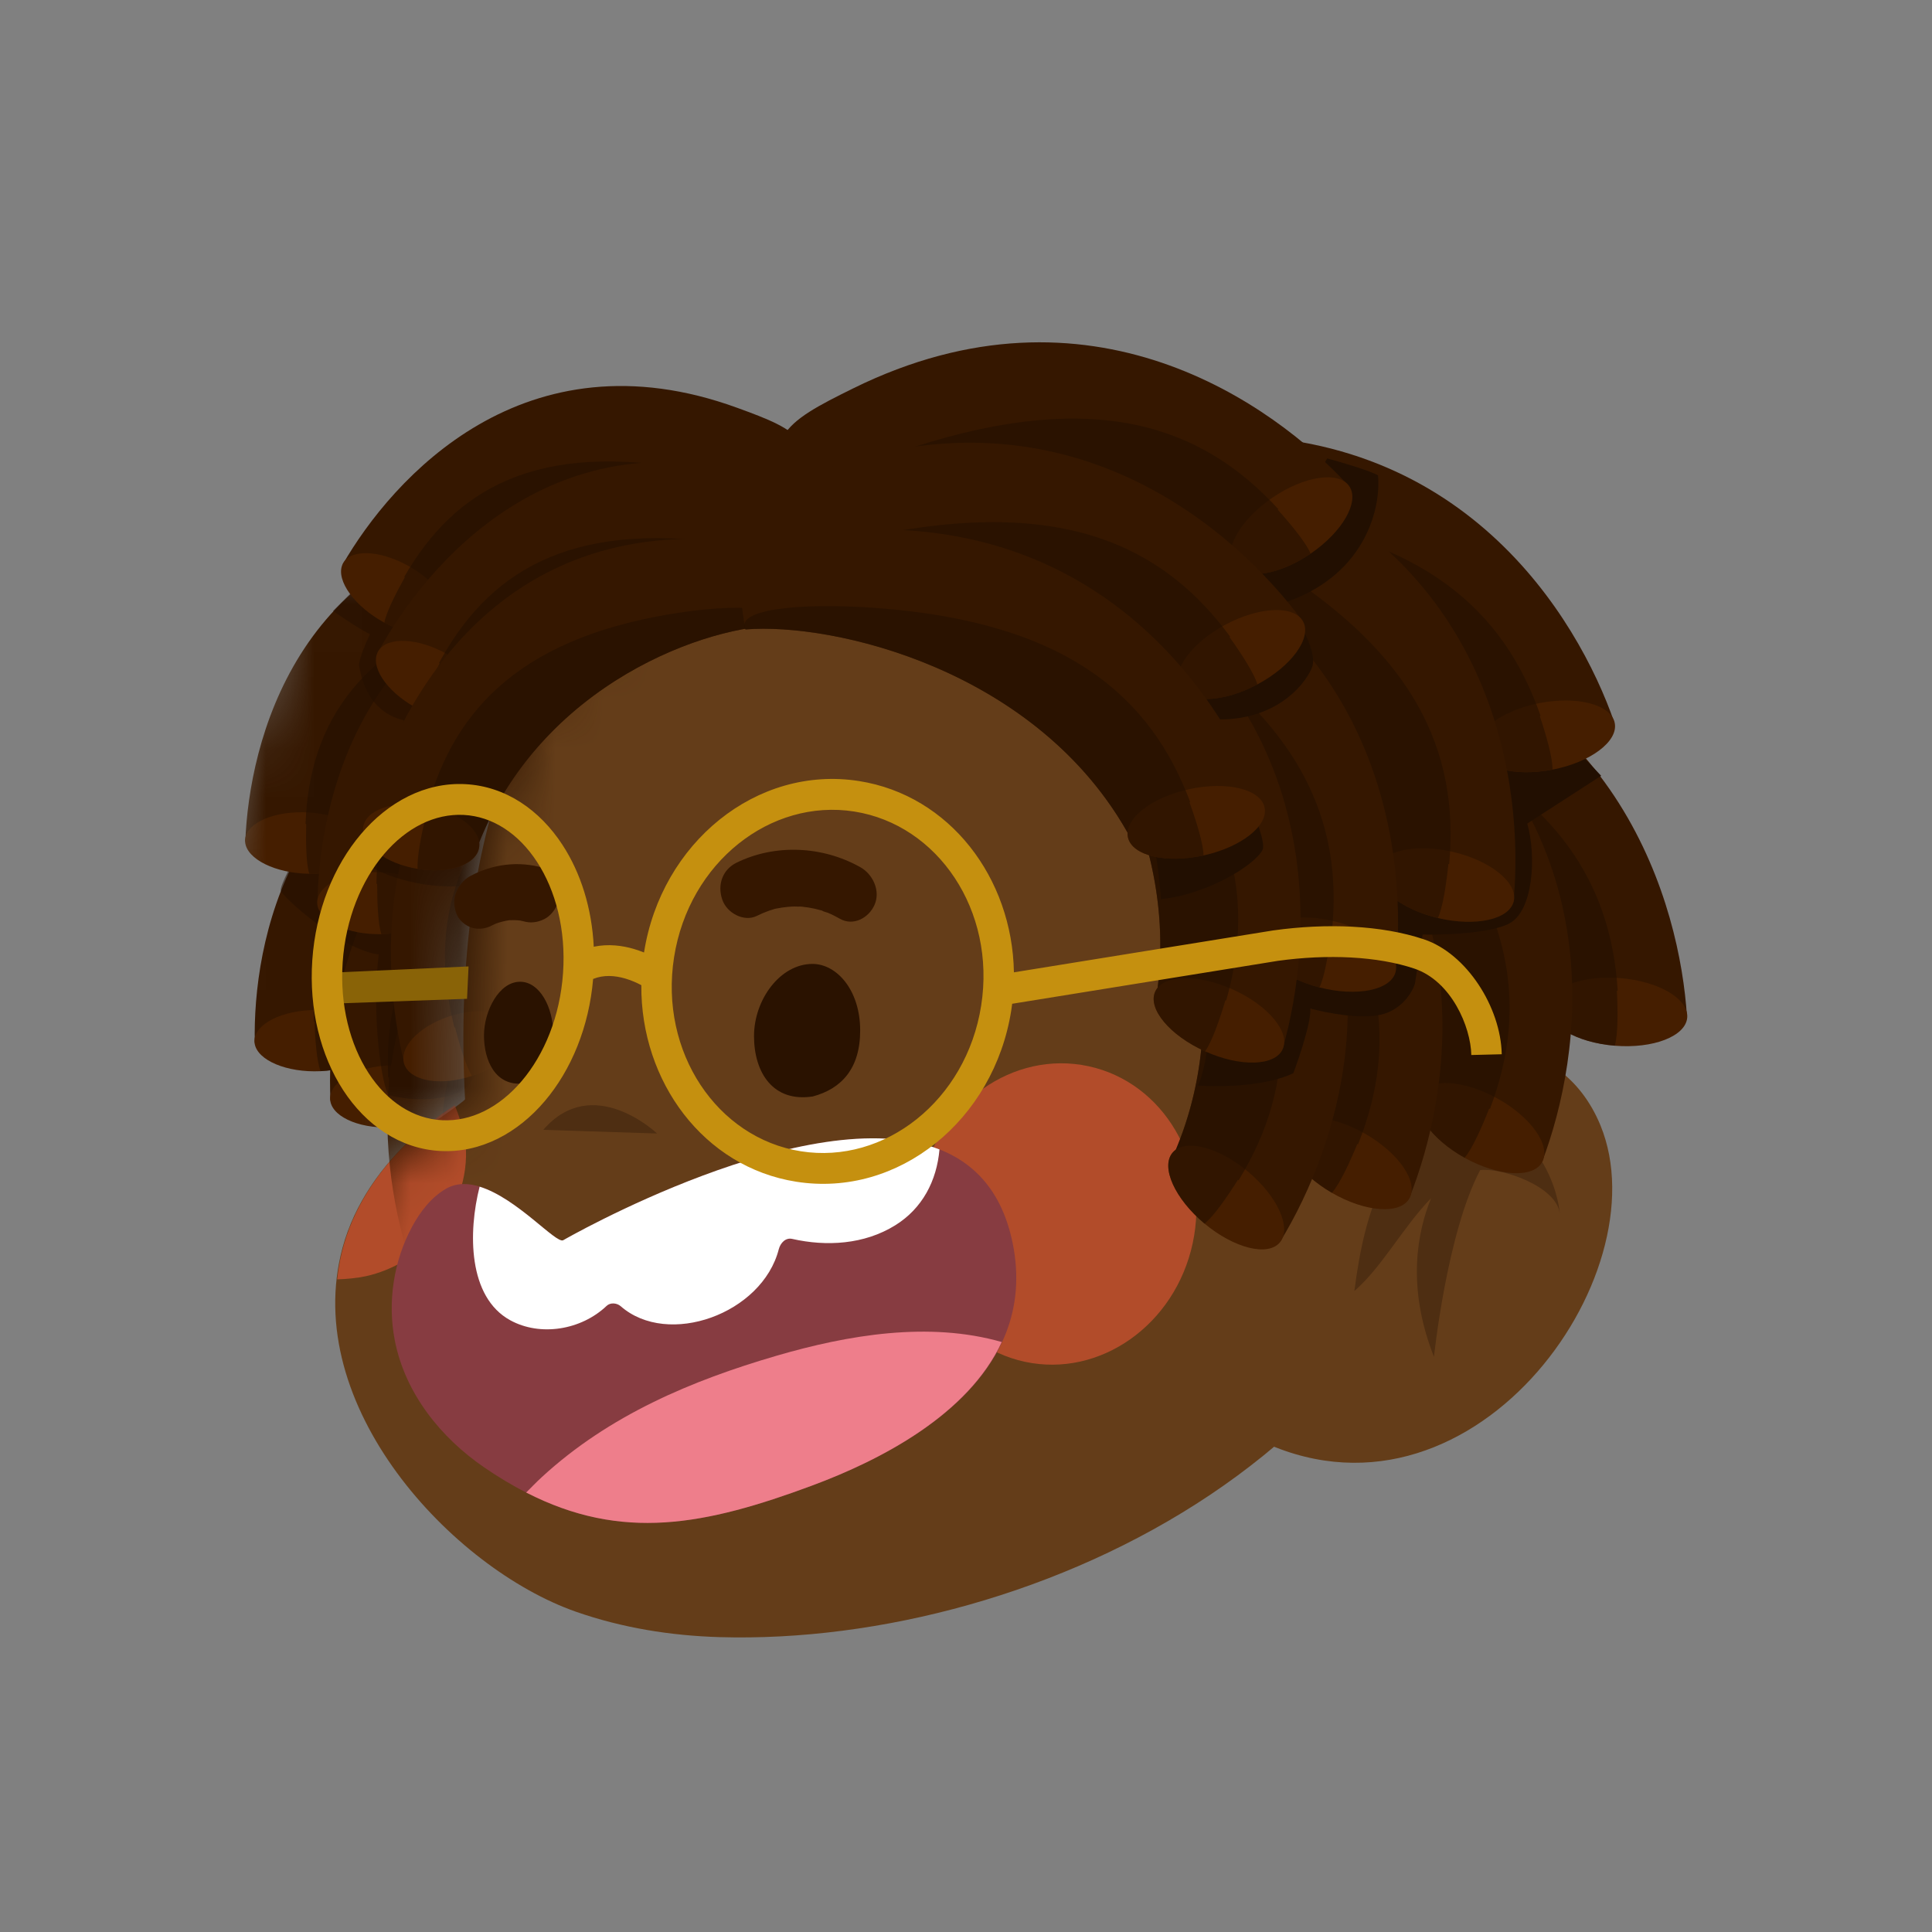 <svg width="40" height="40" viewBox="0 0 40 40" fill="none" xmlns="http://www.w3.org/2000/svg">
<rect x="0" y="0" width="40" height="40" fill="#808080" stroke="none"/>
<path d="M17.366 9.492C17.366 9.492 8.993 10.804 9.628 22.757C9.63 22.802 8.66 23.447 8.584 23.516C7.907 24.129 7.34 24.915 7.092 25.833C6.208 29.104 9.368 32.474 11.924 33.369C12.878 33.703 13.887 33.865 14.898 33.895C21.47 34.087 30.172 29.901 30.619 21.727C30.635 21.434 30.639 21.141 30.631 20.848C30.591 19.296 30.218 17.784 29.654 16.381C29.654 16.381 25.997 7.291 17.366 9.492Z" fill="#643D19"/>
<g style="mix-blend-mode:multiply" opacity="0.5">
<path d="M9.416 22.884C9.507 23.106 9.597 23.391 9.623 23.553C9.731 24.251 9.492 24.972 9.078 25.49C8.685 25.981 8.124 26.3 7.581 26.421C7.397 26.461 7.175 26.482 6.981 26.488C7.185 24.468 8.827 23.256 9.416 22.884Z" fill="#FF5C3C"/>
</g>
<g style="mix-blend-mode:multiply" opacity="0.5">
<path d="M21.218 28.194C19.662 27.859 18.697 26.217 19.061 24.527C19.425 22.837 20.981 21.739 22.536 22.075C24.091 22.41 25.057 24.052 24.693 25.741C24.329 27.431 22.773 28.529 21.218 28.194Z" fill="#FF5C3C"/>
</g>
<path opacity="0.3" d="M13.604 23.468C13.604 23.468 12.276 22.201 11.248 23.392L13.604 23.468Z" fill="#1D0C00"/>
<path d="M25.987 29.776C30.409 31.996 34.421 26.43 33.136 23.3C32.316 21.304 29.925 21.149 28.54 22.972C27.723 24.048 27.061 25.424 26.686 26.739" fill="#643D19"/>
<path opacity="0.3" d="M29.629 24.808C29.06 25.388 28.603 26.248 28.041 26.728C28.145 25.925 28.31 25.068 28.7 24.345C29.095 23.61 29.813 23.005 30.545 23.055C31.452 23.116 32.199 24.175 32.295 25.134C32.237 24.56 31.085 24.171 30.645 24.226C29.956 25.527 29.689 28.091 29.689 28.091C29.115 26.639 29.347 25.498 29.629 24.808Z" fill="#1D0C00"/>
<mask id="mask0_2181_3131" style="mask-type:alpha" maskUnits="userSpaceOnUse" x="3" y="11" width="11" height="17">
<path d="M9.858 18.583C10.316 15.163 12.024 12.67 13.713 12.362L6.257 11.341L3.007 22.858L7.022 27.164C6.767 25.122 8.7 23.442 9.698 22.858C9.571 22.015 9.751 19.657 9.858 18.583Z" fill="#C4C4C4"/>
</mask>
<g mask="url(#mask0_2181_3131)">
<path d="M7.757 21.499C8.164 18.039 11.327 16.193 12.873 15.898C12.562 14.215 11.902 14.319 10.583 14.58C5.977 15.493 5.231 19.531 5.275 21.588C6.989 21.84 7.671 21.831 7.757 21.499Z" fill="#351700"/>
<ellipse cx="1.239" cy="0.651" rx="1.239" ry="0.651" transform="matrix(1.018 -0.048 0.157 0.971 5.17 20.973)" fill="#451E00"/>
<path opacity="0.6" fill-rule="evenodd" clip-rule="evenodd" d="M7.77 21.398C8.225 18.003 11.342 16.19 12.873 15.898C12.92 15.485 11.776 15.671 10.532 16.132C7.335 17.315 6.454 19.092 6.497 21.15C6.502 21.15 6.507 21.151 6.512 21.152C6.523 21.503 6.557 21.968 6.636 22.177C7.332 22.144 7.851 21.835 7.794 21.486C7.789 21.456 7.781 21.427 7.77 21.398Z" fill="#240F00"/>
<path d="M9.289 22.613C9.597 19.096 12.668 17.121 14.186 16.77C13.834 15.077 13.185 15.204 11.891 15.512C7.371 16.591 6.744 20.704 6.842 22.786C8.54 22.984 9.212 22.952 9.289 22.613Z" fill="#351700"/>
<ellipse cx="1.229" cy="0.655" rx="1.229" ry="0.655" transform="matrix(1.011 -0.083 0.18 0.971 6.722 22.166)" fill="#451E00"/>
<path opacity="0.6" fill-rule="evenodd" clip-rule="evenodd" d="M9.299 22.511C9.657 19.058 12.683 17.118 14.186 16.77C14.221 16.351 13.098 16.577 11.883 17.085C8.76 18.39 7.938 20.219 8.037 22.301C8.042 22.302 8.047 22.302 8.052 22.303C8.072 22.658 8.117 23.128 8.201 23.336C8.887 23.28 9.391 22.949 9.325 22.598C9.32 22.568 9.311 22.539 9.299 22.511Z" fill="#240F00"/>
<path d="M10.688 25.148C10.05 21.564 12.39 18.727 13.711 17.947C12.938 16.364 12.367 16.675 11.244 17.35C7.32 19.707 7.817 23.975 8.456 26.016C10.088 25.729 10.705 25.507 10.688 25.148Z" fill="#351700"/>
<ellipse cx="1.218" cy="0.66" rx="1.218" ry="0.66" transform="matrix(0.928 -0.374 0.42 0.908 8.181 25.434)" fill="#451E00"/>
<path opacity="0.6" fill-rule="evenodd" clip-rule="evenodd" d="M10.67 25.044C10.096 21.509 12.403 18.72 13.711 17.947C13.633 17.52 12.647 18.065 11.65 18.915C9.086 21.101 8.801 23.153 9.44 25.194C9.445 25.193 9.449 25.192 9.454 25.192C9.566 25.539 9.732 25.993 9.865 26.177C10.489 25.925 10.87 25.454 10.717 25.123C10.704 25.095 10.688 25.069 10.67 25.044Z" fill="#240F00"/>
<path opacity="0.5" d="M5.812 18.433C5.799 18.329 6.091 17.781 6.239 17.52L8.42 18.351L10.29 20.206C10.25 20.919 10.036 22.399 9.497 22.619C8.958 22.839 8.38 22.757 8.047 22.675C7.913 22.506 7.685 21.092 7.84 19.761C7.08 19.673 5.829 18.564 5.812 18.433Z" fill="#220F01"/>
<path d="M7.562 17.481C8.173 14.051 11.44 12.396 13.001 12.193C12.791 10.495 12.125 10.559 10.793 10.742C6.141 11.38 5.157 15.366 5.079 17.422C6.775 17.775 7.456 17.807 7.562 17.481Z" fill="#351700"/>
<ellipse cx="1.239" cy="0.651" rx="1.239" ry="0.651" transform="matrix(1.019 0.013 0.099 0.978 5.011 16.801)" fill="#451E00"/>
<path opacity="0.6" fill-rule="evenodd" clip-rule="evenodd" d="M7.581 17.381C8.237 14.019 11.456 12.394 13.002 12.193C13.073 11.784 11.92 11.902 10.651 12.287C7.389 13.279 6.404 15 6.326 17.057C6.331 17.058 6.335 17.059 6.34 17.06C6.331 17.411 6.336 17.877 6.403 18.09C7.1 18.099 7.636 17.821 7.6 17.469C7.597 17.44 7.591 17.41 7.581 17.381Z" fill="#240F00"/>
<path d="M9.025 18.683C9.541 15.191 12.724 13.402 14.261 13.142C14.009 11.431 13.354 11.519 12.044 11.75C7.468 12.558 6.598 16.627 6.573 18.711C8.256 19.009 8.929 19.017 9.025 18.683Z" fill="#351700"/>
<ellipse cx="1.229" cy="0.655" rx="1.229" ry="0.655" transform="matrix(1.014 -0.023 0.122 0.98 6.49 18.085)" fill="#451E00"/>
<path opacity="0.6" fill-rule="evenodd" clip-rule="evenodd" d="M9.041 18.582C9.604 15.156 12.739 13.399 14.261 13.142C14.32 12.725 13.185 12.885 11.943 13.32C8.748 14.437 7.819 16.213 7.794 18.297C7.799 18.298 7.804 18.299 7.809 18.3C7.808 18.656 7.825 19.127 7.896 19.341C8.585 19.325 9.107 19.025 9.063 18.671C9.059 18.641 9.052 18.611 9.041 18.582Z" fill="#240F00"/>
<path d="M10.654 21.297C10.23 17.682 12.734 14.989 14.099 14.289C13.422 12.663 12.833 12.939 11.672 13.546C7.615 15.666 7.858 19.955 8.375 22.031C10.021 21.842 10.65 21.657 10.654 21.297Z" fill="#351700"/>
<ellipse cx="1.218" cy="0.66" rx="1.218" ry="0.66" transform="matrix(0.948 -0.318 0.365 0.931 8.135 21.434)" fill="#451E00"/>
<path opacity="0.6" fill-rule="evenodd" clip-rule="evenodd" d="M10.642 21.192C10.279 17.63 12.747 14.982 14.099 14.289C14.047 13.858 13.03 14.343 11.984 15.133C9.295 17.162 8.889 19.193 9.406 21.269C9.41 21.268 9.415 21.268 9.42 21.267C9.511 21.621 9.65 22.084 9.771 22.275C10.409 22.061 10.818 21.613 10.685 21.274C10.674 21.245 10.66 21.218 10.642 21.192Z" fill="#240F00"/>
<path opacity="0.5" d="M6.894 12.649L7.277 12.266V11.979L9.061 12.521L11.674 16.094L9.985 18.296C8.838 18.5 7.893 18.104 7.563 17.881L8.36 14.914C7.563 14.723 7.468 13.925 7.436 13.797C7.41 13.695 7.574 13.308 7.659 13.128C7.481 13.051 7.075 12.777 6.894 12.649Z" fill="#220F01"/>
</g>
<path d="M9.266 12.895C11.405 10.147 15.066 10.209 16.541 10.759C17.146 9.159 16.528 8.904 15.265 8.444C10.853 6.835 8.125 9.901 7.097 11.683C8.433 12.788 9.02 13.133 9.266 12.895Z" fill="#351700"/>
<ellipse cx="1.239" cy="0.65" rx="1.239" ry="0.65" transform="matrix(0.895 0.487 -0.368 0.912 7.326 11.102)" fill="#451E00"/>
<path opacity="0.6" fill-rule="evenodd" clip-rule="evenodd" d="M9.329 12.815C11.476 10.148 15.08 10.214 16.541 10.759C16.795 10.43 15.72 9.996 14.418 9.744C11.071 9.098 9.398 10.16 8.37 11.942C8.374 11.945 8.378 11.948 8.382 11.952C8.209 12.258 7.997 12.673 7.957 12.892C8.569 13.226 9.173 13.23 9.305 12.902C9.316 12.875 9.324 12.845 9.329 12.815Z" fill="#240F00"/>
<path d="M9.999 14.642C12.083 11.794 15.732 11.699 17.212 12.187C17.787 10.556 17.167 10.328 15.9 9.92C11.476 8.497 8.81 11.689 7.817 13.521C9.167 14.571 9.758 14.892 9.999 14.642Z" fill="#351700"/>
<ellipse cx="1.229" cy="0.655" rx="1.229" ry="0.655" transform="matrix(0.908 0.454 -0.349 0.924 8.035 12.928)" fill="#451E00"/>
<path opacity="0.6" fill-rule="evenodd" clip-rule="evenodd" d="M10.061 14.559C12.155 11.792 15.747 11.704 17.212 12.187C17.459 11.846 16.381 11.457 15.079 11.261C11.733 10.757 10.083 11.894 9.09 13.725C9.094 13.728 9.098 13.732 9.102 13.735C8.935 14.049 8.731 14.474 8.694 14.696C9.31 15.004 9.912 14.982 10.038 14.648C10.049 14.62 10.056 14.59 10.061 14.559Z" fill="#240F00"/>
<path d="M9.883 17.536C11.193 14.14 14.663 12.928 16.196 12.947C16.355 11.192 15.706 11.161 14.396 11.155C9.82 11.136 8.036 15.043 7.525 17.12C9.07 17.722 9.712 17.852 9.883 17.536Z" fill="#351700"/>
<ellipse cx="1.218" cy="0.66" rx="1.218" ry="0.66" transform="matrix(0.987 0.162 -0.111 0.994 7.591 16.48)" fill="#451E00"/>
<path opacity="0.6" fill-rule="evenodd" clip-rule="evenodd" d="M9.922 17.437C11.261 14.117 14.678 12.929 16.196 12.947C16.351 12.541 15.225 12.495 13.932 12.705C10.608 13.244 9.303 14.851 8.792 16.928C8.797 16.93 8.801 16.931 8.806 16.933C8.722 17.288 8.629 17.763 8.647 17.989C9.31 18.098 9.881 17.892 9.921 17.53C9.925 17.499 9.925 17.468 9.922 17.437Z" fill="#240F00"/>
<path d="M32.09 20.849C31.299 16.977 27.52 14.791 25.729 14.399C25.924 12.537 26.687 12.679 28.215 13.024C33.551 14.23 34.783 18.759 34.927 21.05C32.998 21.26 32.22 21.222 32.09 20.849Z" fill="#351700"/>
<ellipse cx="1.448" cy="0.702" rx="1.448" ry="0.702" transform="matrix(-0.997 -0.081 -0.081 0.997 34.989 20.368)" fill="#451E00"/>
<path opacity="0.6" fill-rule="evenodd" clip-rule="evenodd" d="M32.066 20.735C31.226 16.935 27.502 14.787 25.729 14.399C25.637 13.937 26.958 14.191 28.419 14.755C32.175 16.204 33.348 18.22 33.493 20.511C33.487 20.511 33.481 20.512 33.476 20.512C33.496 20.903 33.502 21.42 33.432 21.649C32.635 21.584 32.015 21.219 32.046 20.832C32.049 20.799 32.056 20.767 32.066 20.735Z" fill="#240F00"/>
<path d="M29.43 22.686C30.307 18.833 27.767 15.279 26.298 14.182C27.243 12.567 27.88 13.012 29.128 13.958C33.49 17.262 32.744 21.896 31.932 24.042C30.087 23.435 29.395 23.08 29.43 22.686Z" fill="#351700"/>
<ellipse cx="1.448" cy="0.702" rx="1.448" ry="0.702" transform="matrix(-0.874 -0.486 -0.485 0.874 32.269 23.447)" fill="#451E00"/>
<path opacity="0.6" fill-rule="evenodd" clip-rule="evenodd" d="M29.455 22.573C30.258 18.764 27.753 15.269 26.298 14.182C26.404 13.723 27.503 14.501 28.601 15.618C31.424 18.491 31.66 20.812 30.848 22.958C30.842 22.956 30.837 22.954 30.831 22.953C30.689 23.317 30.481 23.79 30.323 23.97C29.624 23.581 29.21 22.992 29.398 22.653C29.414 22.624 29.433 22.597 29.455 22.573Z" fill="#240F00"/>
<path d="M26.705 23.396C27.649 19.559 25.171 15.961 23.721 14.838C24.695 13.24 25.323 13.696 26.555 14.664C30.859 18.044 30.032 22.664 29.182 24.795C27.349 24.157 26.663 23.789 26.705 23.396Z" fill="#351700"/>
<ellipse cx="1.448" cy="0.702" rx="1.448" ry="0.702" transform="matrix(-0.865 -0.501 -0.5 0.866 29.53 24.206)" fill="#451E00"/>
<path opacity="0.6" fill-rule="evenodd" clip-rule="evenodd" d="M26.732 23.284C27.601 19.489 25.157 15.95 23.721 14.838C23.835 14.382 24.92 15.178 25.999 16.315C28.771 19.236 28.967 21.561 28.117 23.692C28.112 23.691 28.107 23.689 28.101 23.687C27.952 24.049 27.737 24.518 27.575 24.695C26.883 24.294 26.479 23.698 26.673 23.362C26.689 23.334 26.709 23.307 26.732 23.284Z" fill="#240F00"/>
<path d="M24.301 23.905C25.881 20.284 24.048 16.318 22.81 14.965C24.04 13.556 24.582 14.112 25.632 15.274C29.302 19.336 27.704 23.749 26.506 25.705C24.807 24.765 24.193 24.286 24.301 23.905Z" fill="#351700"/>
<ellipse cx="1.448" cy="0.701" rx="1.448" ry="0.701" transform="matrix(-0.768 -0.641 -0.64 0.769 26.948 25.183)" fill="#451E00"/>
<path opacity="0.6" fill-rule="evenodd" clip-rule="evenodd" d="M24.347 23.799C25.846 20.207 24.036 16.305 22.81 14.965C23 14.534 23.934 15.504 24.805 16.807C27.042 20.157 26.841 22.481 25.643 24.438C25.638 24.435 25.633 24.432 25.628 24.429C25.42 24.761 25.128 25.186 24.938 25.334C24.324 24.821 24.027 24.165 24.275 23.867C24.296 23.841 24.32 23.819 24.347 23.799Z" fill="#240F00"/>
<path d="M24.802 22.475C24.904 22.27 24.971 21.879 24.993 21.709C26.873 19.508 30.83 14.136 31.238 14.34C31.646 14.544 32.852 15.733 33.15 16.062L31.62 17.051C31.812 17.721 31.748 18.87 31.238 19.125C30.83 19.329 29.879 19.359 29.454 19.348L29.294 20.369C29.241 20.539 29.027 20.905 28.593 21.007C28.16 21.109 27.436 20.965 27.128 20.88C27.153 21.135 26.905 21.879 26.777 22.22C26.191 22.5 25.216 22.507 24.802 22.475Z" fill="#220F01"/>
<path d="M30.636 15.524C28.835 12.007 24.608 10.917 22.778 11.021C22.467 9.175 23.24 9.107 24.804 9.029C30.267 8.756 32.669 12.787 33.422 14.954C31.62 15.676 30.861 15.848 30.636 15.524Z" fill="#351700"/>
<ellipse cx="1.448" cy="0.702" rx="1.448" ry="0.702" transform="matrix(-0.982 0.19 0.189 0.982 33.299 14.281)" fill="#451E00"/>
<path opacity="0.6" fill-rule="evenodd" clip-rule="evenodd" d="M30.582 15.421C28.753 11.986 24.59 10.918 22.778 11.021C22.566 10.601 23.907 10.49 25.465 10.641C29.472 11.027 31.142 12.653 31.896 14.821C31.891 14.823 31.885 14.825 31.88 14.827C32.005 15.198 32.149 15.694 32.143 15.934C31.358 16.086 30.662 15.9 30.589 15.52C30.583 15.487 30.581 15.454 30.582 15.421Z" fill="#240F00"/>
<path d="M28.566 18.008C28.377 14.062 24.977 11.321 23.267 10.659C23.745 8.849 24.477 9.107 25.934 9.682C31.022 11.692 31.546 16.357 31.339 18.642C29.399 18.554 28.637 18.397 28.566 18.008Z" fill="#351700"/>
<ellipse cx="1.448" cy="0.702" rx="1.448" ry="0.702" transform="matrix(-0.972 -0.233 -0.233 0.973 31.504 17.978)" fill="#451E00"/>
<path opacity="0.6" fill-rule="evenodd" clip-rule="evenodd" d="M28.559 17.893C28.311 14.008 24.96 11.315 23.267 10.659C23.247 10.188 24.514 10.642 25.871 11.424C29.361 13.432 30.211 15.604 30.004 17.89C29.998 17.889 29.992 17.889 29.987 17.889C29.947 18.278 29.874 18.79 29.77 19.006C28.992 18.819 28.435 18.362 28.525 17.985C28.533 17.953 28.544 17.923 28.559 17.893Z" fill="#240F00"/>
<path d="M26.131 19.425C26.011 15.475 22.659 12.676 20.961 11.984C21.471 10.183 22.198 10.453 23.644 11.054C28.697 13.153 29.14 17.826 28.893 20.107C26.955 19.985 26.196 19.815 26.131 19.425Z" fill="#351700"/>
<ellipse cx="1.448" cy="0.702" rx="1.448" ry="0.702" transform="matrix(-0.968 -0.25 -0.25 0.968 29.069 19.446)" fill="#451E00"/>
<path opacity="0.6" fill-rule="evenodd" clip-rule="evenodd" d="M26.127 19.31C25.946 15.421 22.642 12.67 20.962 11.984C20.949 11.513 22.208 11.989 23.552 12.794C27.006 14.863 27.818 17.05 27.571 19.331C27.565 19.331 27.559 19.331 27.554 19.33C27.508 19.719 27.425 20.229 27.317 20.443C26.543 20.243 25.994 19.777 26.091 19.401C26.099 19.37 26.111 19.339 26.127 19.31Z" fill="#240F00"/>
<path d="M23.953 20.562C24.503 16.649 21.674 13.321 20.118 12.351C20.925 10.662 21.596 11.052 22.92 11.89C27.544 14.816 27.189 19.497 26.559 21.703C24.67 21.253 23.951 20.957 23.953 20.562Z" fill="#351700"/>
<ellipse cx="1.448" cy="0.702" rx="1.448" ry="0.702" transform="matrix(-0.912 -0.411 -0.41 0.912 26.845 21.081)" fill="#451E00"/>
<path opacity="0.6" fill-rule="evenodd" clip-rule="evenodd" d="M23.968 20.448C24.448 16.584 21.659 13.312 20.118 12.351C20.186 11.885 21.346 12.568 22.534 13.589C25.587 16.215 26.017 18.507 25.387 20.714C25.382 20.713 25.376 20.711 25.371 20.71C25.259 21.085 25.092 21.574 24.949 21.767C24.22 21.438 23.758 20.885 23.917 20.532C23.931 20.502 23.948 20.474 23.968 20.448Z" fill="#240F00"/>
<path d="M28.53 9.842C28.351 9.74 27.754 9.565 27.478 9.491L23.495 16.286C23.827 16.694 23.994 18.009 24.037 18.615C24.993 18.519 25.981 17.913 26.14 17.594C26.267 17.338 25.407 15.541 24.961 14.882C26.331 15.01 27 14.212 27.16 13.829C27.287 13.523 26.926 12.915 26.65 12.458C28.307 11.871 28.593 10.469 28.53 9.842Z" fill="#220F01"/>
<path d="M25.588 11.686C22.541 9.174 18.229 9.854 16.591 10.677C15.573 9.107 16.256 8.737 17.66 8.043C22.566 5.621 26.369 8.366 27.92 10.056C26.552 11.434 25.924 11.894 25.588 11.686Z" fill="#351700"/>
<ellipse cx="1.448" cy="0.702" rx="1.448" ry="0.702" transform="matrix(-0.826 0.564 0.563 0.826 27.54 9.487)" fill="#451E00"/>
<path opacity="0.6" fill-rule="evenodd" clip-rule="evenodd" d="M25.499 11.614C22.458 9.188 18.214 9.862 16.591 10.677C16.229 10.376 17.416 9.742 18.906 9.26C22.737 8.022 24.915 8.851 26.466 10.54C26.462 10.544 26.458 10.548 26.454 10.552C26.716 10.843 27.045 11.241 27.135 11.463C26.474 11.915 25.762 12.021 25.544 11.701C25.525 11.674 25.51 11.645 25.499 11.614Z" fill="#240F00"/>
<path d="M24.472 14.225C21.715 11.397 17.355 11.605 15.637 12.245C14.795 10.574 15.514 10.28 16.985 9.743C22.124 7.867 25.607 11.009 26.967 12.857C25.457 14.079 24.783 14.468 24.472 14.225Z" fill="#351700"/>
<ellipse cx="1.448" cy="0.702" rx="1.448" ry="0.702" transform="matrix(-0.882 0.471 0.47 0.882 26.65 12.25)" fill="#451E00"/>
<path opacity="0.6" fill-rule="evenodd" clip-rule="evenodd" d="M24.391 14.143C21.63 11.401 17.338 11.611 15.637 12.245C15.31 11.907 16.559 11.405 18.092 11.088C22.034 10.273 24.109 11.333 25.469 13.181C25.464 13.184 25.46 13.188 25.456 13.191C25.684 13.509 25.968 13.94 26.033 14.171C25.328 14.548 24.609 14.576 24.426 14.234C24.411 14.205 24.399 14.175 24.391 14.143Z" fill="#240F00"/>
<path d="M23.4 17.338C21.513 13.868 17.261 12.883 15.434 13.032C15.077 11.194 15.848 11.107 17.409 10.99C22.864 10.582 25.365 14.552 26.172 16.701C24.387 17.466 23.633 17.657 23.4 17.338Z" fill="#351700"/>
<ellipse cx="1.448" cy="0.702" rx="1.448" ry="0.702" transform="matrix(-0.977 0.214 0.213 0.977 26.032 16.03)" fill="#451E00"/>
<path opacity="0.6" fill-rule="evenodd" clip-rule="evenodd" d="M23.344 17.238C21.43 13.848 17.243 12.884 15.434 13.032C15.211 12.617 16.549 12.473 18.11 12.585C22.125 12.872 23.835 14.457 24.642 16.605C24.637 16.607 24.632 16.609 24.627 16.611C24.76 16.979 24.917 17.471 24.917 17.712C24.136 17.883 23.436 17.714 23.353 17.336C23.346 17.303 23.343 17.271 23.344 17.238Z" fill="#240F00"/>
<path d="M11.662 25.677C11.47 25.787 10.128 24.098 9.234 24.612C8.933 24.785 8.702 25.081 8.53 25.401C8.15 26.104 8.02 26.959 8.173 27.747C8.389 28.862 9.14 29.774 10.022 30.379C12.397 32.006 14.281 31.698 16.816 30.756C18.811 30.015 21.529 28.489 20.966 25.737C19.975 20.891 11.664 25.675 11.662 25.677Z" fill="#873C41"/>
<path d="M18.537 25.367C17.892 25.769 17.106 25.81 16.401 25.65C16.266 25.619 16.158 25.733 16.124 25.863C15.78 27.203 13.829 27.903 12.85 27.043C12.774 26.977 12.64 26.961 12.56 27.036C12.032 27.539 11.186 27.675 10.565 27.335C9.687 26.855 9.691 25.507 9.93 24.569C10.704 24.805 11.516 25.761 11.662 25.677C11.664 25.675 16.765 22.739 19.451 23.798C19.394 24.449 19.096 25.019 18.537 25.367Z" fill="white"/>
<path d="M11.22 30.58C12.615 29.296 14.331 28.579 16.071 28.071C17.559 27.636 19.234 27.354 20.74 27.785C20.042 29.287 18.246 30.225 16.816 30.756C14.598 31.58 12.879 31.918 10.894 30.901C11.002 30.794 11.107 30.683 11.22 30.58Z" fill="#EE7E8B"/>
<path d="M15.611 21.455C15.613 22.212 16.008 22.827 16.828 22.701C17.418 22.543 17.811 22.126 17.809 21.331C17.808 20.499 17.324 19.958 16.823 19.957C16.152 19.956 15.61 20.697 15.611 21.455Z" fill="#2A1200"/>
<path d="M10.02 21.441C10.021 21.949 10.251 22.494 10.838 22.432C11.33 22.379 11.456 21.731 11.456 21.412C11.454 20.854 11.175 20.326 10.768 20.326C10.331 20.325 10.019 20.933 10.02 21.441Z" fill="#2A1200"/>
<path d="M15.244 17.864C16.035 17.472 17.022 17.508 17.815 17.956C18.071 18.1 18.236 18.445 18.105 18.737C17.984 19.008 17.665 19.178 17.391 19.023C17.309 18.976 17.226 18.934 17.139 18.898C17.112 18.887 17.043 18.873 17.017 18.852C17.004 18.849 16.992 18.845 16.979 18.842C16.901 18.82 16.822 18.803 16.743 18.79C16.697 18.783 16.652 18.777 16.606 18.772C16.592 18.771 16.578 18.77 16.563 18.769C16.526 18.773 16.479 18.767 16.444 18.768C16.399 18.769 16.354 18.772 16.308 18.776C16.229 18.784 16.15 18.795 16.072 18.811C16.061 18.813 16.05 18.816 16.039 18.818C15.999 18.831 15.958 18.843 15.917 18.857C15.832 18.887 15.748 18.924 15.666 18.964C15.411 19.091 15.05 18.912 14.953 18.623C14.845 18.305 14.97 18 15.244 17.864Z" fill="#351700"/>
<path d="M9.732 18.14C10.205 17.883 10.748 17.825 11.236 17.966C11.368 18.004 11.488 18.119 11.544 18.247C11.6 18.372 11.611 18.552 11.556 18.688C11.499 18.829 11.402 18.964 11.265 19.031C11.126 19.099 10.984 19.116 10.841 19.075C10.818 19.069 10.793 19.064 10.77 19.059C10.695 19.05 10.621 19.048 10.545 19.052C10.455 19.065 10.366 19.087 10.278 19.118C10.247 19.132 10.216 19.144 10.186 19.16C10.056 19.231 9.894 19.248 9.762 19.205C9.635 19.164 9.504 19.055 9.453 18.924C9.4 18.789 9.383 18.629 9.441 18.483C9.5 18.338 9.595 18.215 9.732 18.14Z" fill="#351700"/>
<path fill-rule="evenodd" clip-rule="evenodd" d="M6.546 20.791L9.67 20.679L9.701 20.009L6.532 20.153L6.546 20.791Z" fill="#896307"/>
<path fill-rule="evenodd" clip-rule="evenodd" d="M17.688 16.802C19.42 17.075 20.623 18.853 20.314 20.821C20.005 22.788 18.314 24.11 16.582 23.836C14.85 23.563 13.647 21.784 13.956 19.817C14.266 17.85 15.956 16.528 17.688 16.802ZM20.992 20.131C20.959 18.175 19.662 16.467 17.787 16.171C15.664 15.836 13.69 17.453 13.334 19.719C13.334 19.719 13.333 19.72 13.333 19.72C13.268 19.694 13.196 19.668 13.12 19.646C12.888 19.578 12.597 19.537 12.293 19.601C12.254 18.803 12.023 18.071 11.646 17.493C11.178 16.774 10.473 16.279 9.635 16.235C8.798 16.191 8.034 16.608 7.473 17.269C6.911 17.93 6.537 18.852 6.466 19.875C6.395 20.898 6.639 21.854 7.106 22.572C7.574 23.291 8.279 23.786 9.117 23.83C9.954 23.874 10.719 23.457 11.28 22.796C11.827 22.151 12.196 21.26 12.28 20.268C12.499 20.179 12.73 20.197 12.944 20.259C13.077 20.298 13.193 20.351 13.278 20.397C13.263 22.398 14.574 24.165 16.483 24.466C18.606 24.802 20.581 23.185 20.937 20.919C20.944 20.873 20.951 20.828 20.956 20.782L26.459 19.893C27.492 19.75 28.522 19.798 29.283 20.054C30.047 20.311 30.45 21.256 30.462 21.843L31.092 21.827C31.072 20.852 30.365 19.745 29.484 19.449C28.601 19.152 27.465 19.11 26.372 19.262L26.369 19.262L20.992 20.131ZM11.119 17.845C11.503 18.435 11.72 19.249 11.657 20.147C11.595 21.045 11.267 21.833 10.802 22.381C10.336 22.93 9.749 23.224 9.152 23.193C8.556 23.162 8.017 22.81 7.633 22.22C7.249 21.63 7.033 20.816 7.095 19.918C7.157 19.02 7.485 18.232 7.951 17.683C8.416 17.135 9.004 16.841 9.601 16.872C10.196 16.903 10.735 17.255 11.119 17.845Z" fill="#C5900F"/>
</svg>
